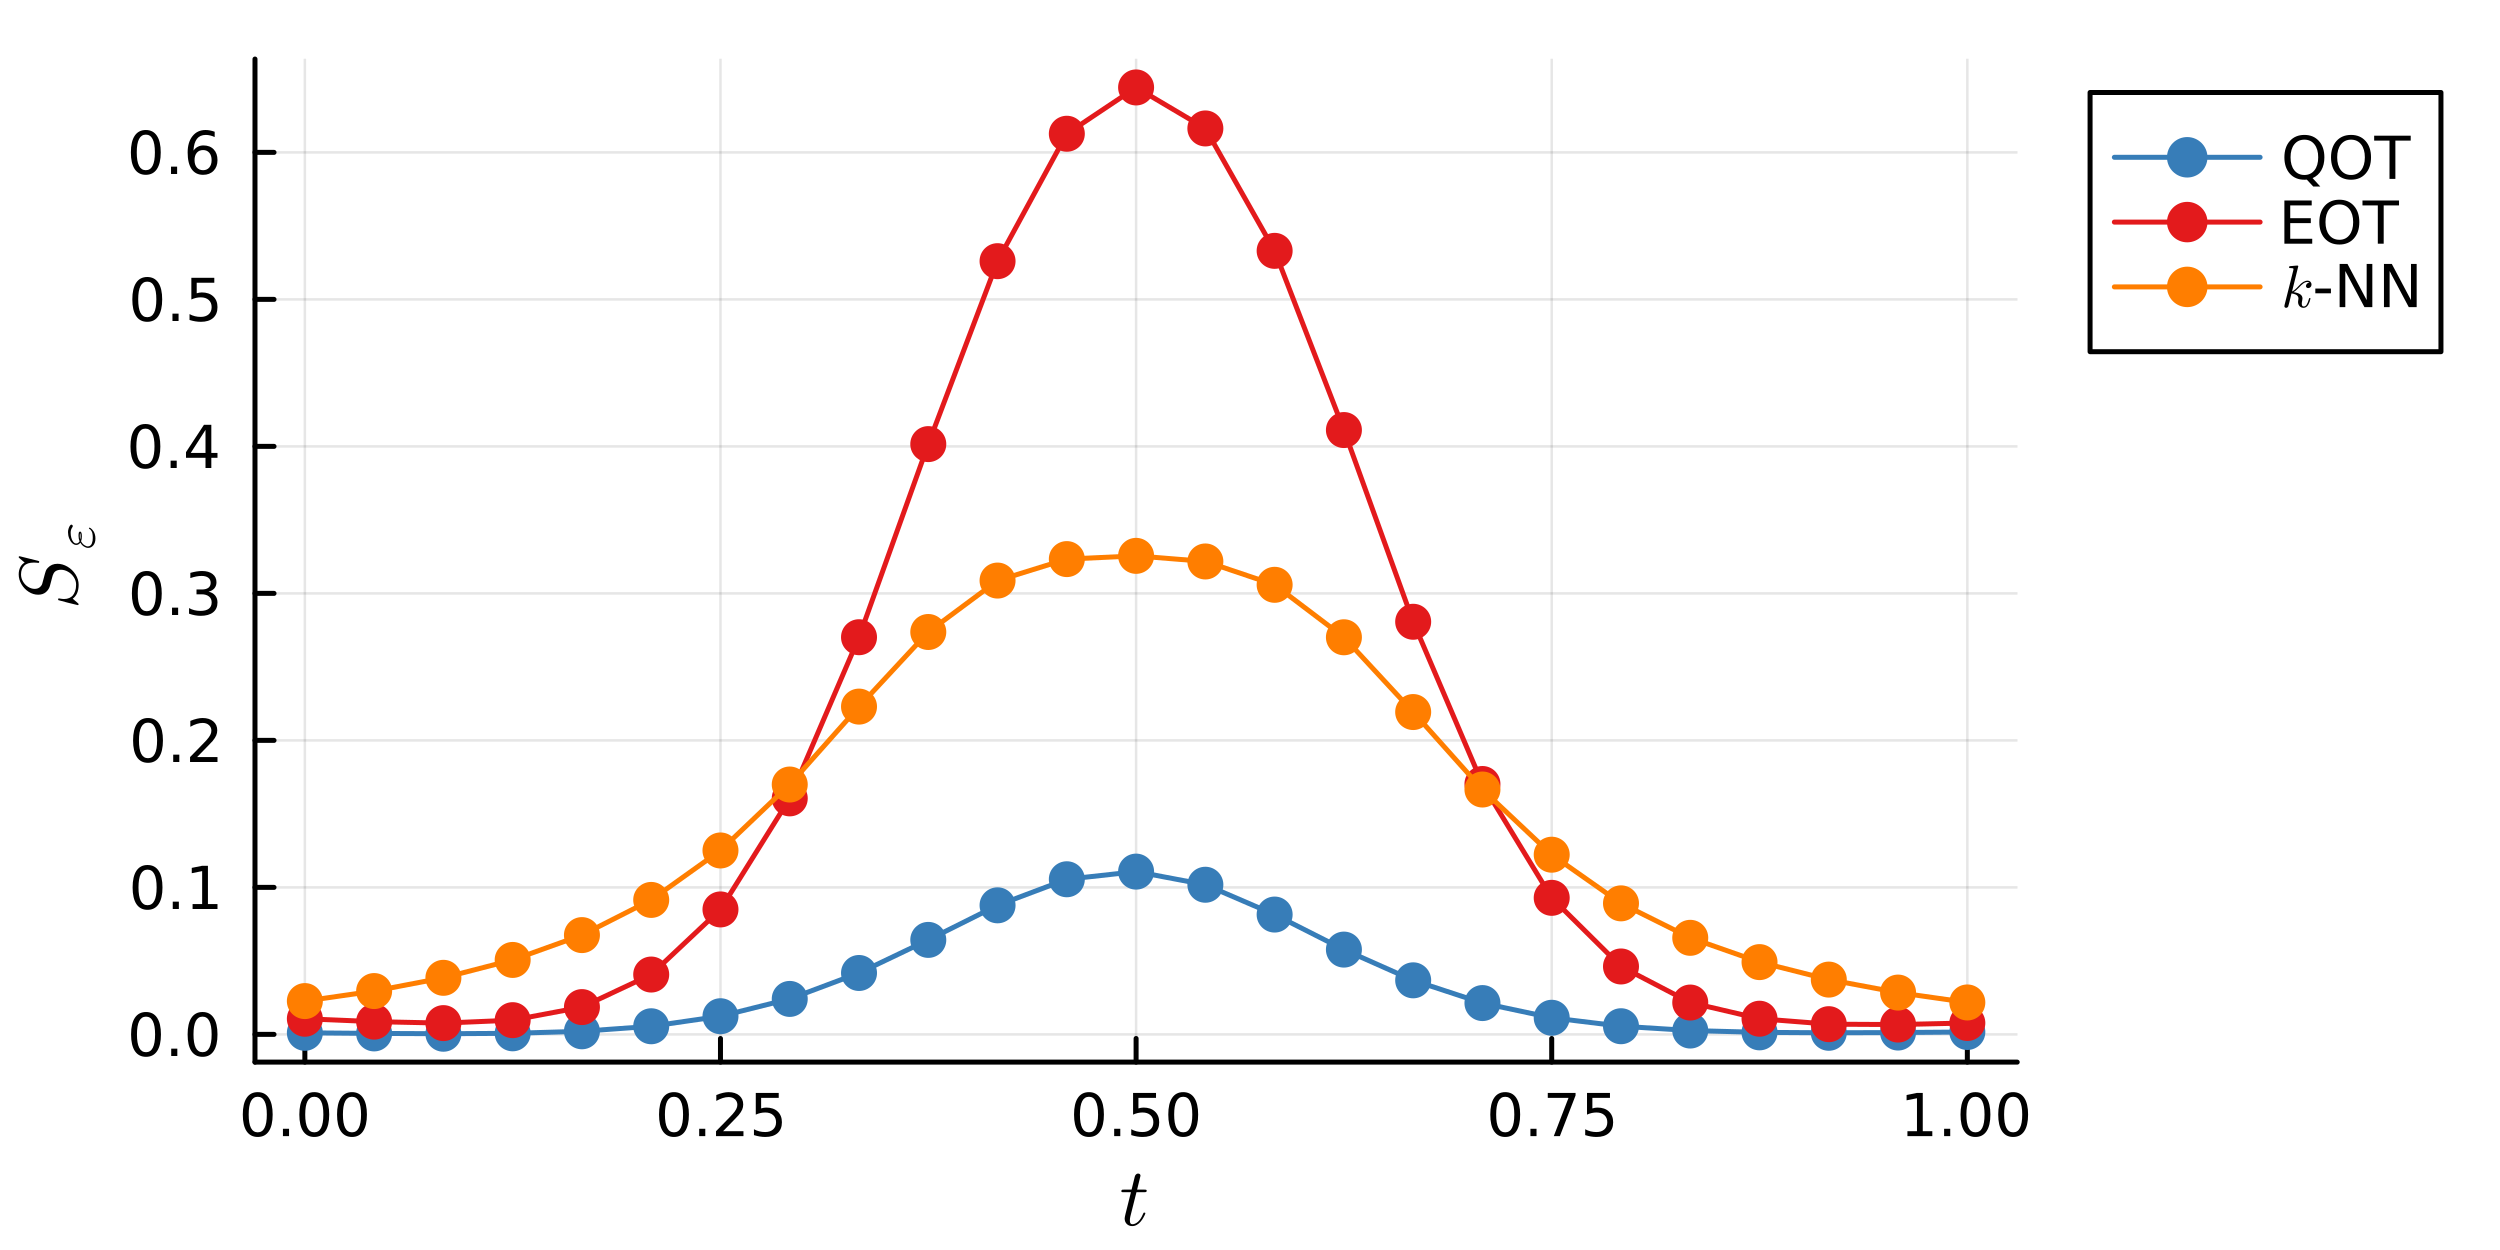 <?xml version="1.0" encoding="utf-8"?>
<svg xmlns="http://www.w3.org/2000/svg" xmlns:xlink="http://www.w3.org/1999/xlink" width="500" height="250" viewBox="0 0 2000 1000">
<rect x="0" y="0" width="2000" height="1000" fill="#333333" stroke="none"/>
<defs>
  <clipPath id="clip650">
    <rect x="0" y="0" width="2000" height="1000"/>
  </clipPath>
</defs>
<path clip-path="url(#clip650)" d="M0 1000 L2000 1000 L2000 0 L0 0  Z" fill="#ffffff" fill-rule="evenodd" fill-opacity="1"/>
<defs>
  <clipPath id="clip651">
    <rect x="400" y="0" width="1401" height="1000"/>
  </clipPath>
</defs>
<path clip-path="url(#clip650)" d="M203.986 849.7 L1613.77 849.7 L1613.77 47.244 L203.986 47.244  Z" fill="#ffffff" fill-rule="evenodd" fill-opacity="1"/>
<defs>
  <clipPath id="clip652">
    <rect x="203" y="47" width="1411" height="803"/>
  </clipPath>
</defs>
<polyline clip-path="url(#clip652)" style="stroke:#000000; stroke-linecap:round; stroke-linejoin:round; stroke-width:2; stroke-opacity:0.1; fill:none" points="243.886,849.7 243.886,47.244 "/>
<polyline clip-path="url(#clip652)" style="stroke:#000000; stroke-linecap:round; stroke-linejoin:round; stroke-width:2; stroke-opacity:0.1; fill:none" points="576.381,849.7 576.381,47.244 "/>
<polyline clip-path="url(#clip652)" style="stroke:#000000; stroke-linecap:round; stroke-linejoin:round; stroke-width:2; stroke-opacity:0.1; fill:none" points="908.877,849.7 908.877,47.244 "/>
<polyline clip-path="url(#clip652)" style="stroke:#000000; stroke-linecap:round; stroke-linejoin:round; stroke-width:2; stroke-opacity:0.1; fill:none" points="1241.37,849.7 1241.37,47.244 "/>
<polyline clip-path="url(#clip652)" style="stroke:#000000; stroke-linecap:round; stroke-linejoin:round; stroke-width:2; stroke-opacity:0.1; fill:none" points="1573.87,849.7 1573.87,47.244 "/>
<polyline clip-path="url(#clip652)" style="stroke:#000000; stroke-linecap:round; stroke-linejoin:round; stroke-width:2; stroke-opacity:0.1; fill:none" points="203.986,827.515 1613.77,827.515 "/>
<polyline clip-path="url(#clip652)" style="stroke:#000000; stroke-linecap:round; stroke-linejoin:round; stroke-width:2; stroke-opacity:0.1; fill:none" points="203.986,709.914 1613.77,709.914 "/>
<polyline clip-path="url(#clip652)" style="stroke:#000000; stroke-linecap:round; stroke-linejoin:round; stroke-width:2; stroke-opacity:0.1; fill:none" points="203.986,592.313 1613.77,592.313 "/>
<polyline clip-path="url(#clip652)" style="stroke:#000000; stroke-linecap:round; stroke-linejoin:round; stroke-width:2; stroke-opacity:0.1; fill:none" points="203.986,474.711 1613.77,474.711 "/>
<polyline clip-path="url(#clip652)" style="stroke:#000000; stroke-linecap:round; stroke-linejoin:round; stroke-width:2; stroke-opacity:0.1; fill:none" points="203.986,357.11 1613.77,357.11 "/>
<polyline clip-path="url(#clip652)" style="stroke:#000000; stroke-linecap:round; stroke-linejoin:round; stroke-width:2; stroke-opacity:0.1; fill:none" points="203.986,239.509 1613.77,239.509 "/>
<polyline clip-path="url(#clip652)" style="stroke:#000000; stroke-linecap:round; stroke-linejoin:round; stroke-width:2; stroke-opacity:0.1; fill:none" points="203.986,121.908 1613.77,121.908 "/>
<polyline clip-path="url(#clip650)" style="stroke:#000000; stroke-linecap:round; stroke-linejoin:round; stroke-width:4; stroke-opacity:1; fill:none" points="203.986,849.7 1613.77,849.7 "/>
<polyline clip-path="url(#clip650)" style="stroke:#000000; stroke-linecap:round; stroke-linejoin:round; stroke-width:4; stroke-opacity:1; fill:none" points="243.886,849.7 243.886,830.802 "/>
<polyline clip-path="url(#clip650)" style="stroke:#000000; stroke-linecap:round; stroke-linejoin:round; stroke-width:4; stroke-opacity:1; fill:none" points="576.381,849.7 576.381,830.802 "/>
<polyline clip-path="url(#clip650)" style="stroke:#000000; stroke-linecap:round; stroke-linejoin:round; stroke-width:4; stroke-opacity:1; fill:none" points="908.877,849.7 908.877,830.802 "/>
<polyline clip-path="url(#clip650)" style="stroke:#000000; stroke-linecap:round; stroke-linejoin:round; stroke-width:4; stroke-opacity:1; fill:none" points="1241.37,849.7 1241.37,830.802 "/>
<polyline clip-path="url(#clip650)" style="stroke:#000000; stroke-linecap:round; stroke-linejoin:round; stroke-width:4; stroke-opacity:1; fill:none" points="1573.87,849.7 1573.87,830.802 "/>
<path clip-path="url(#clip650)" d="M206.189 877.419 Q202.578 877.419 200.749 880.983 Q198.944 884.525 198.944 891.655 Q198.944 898.761 200.749 902.326 Q202.578 905.867 206.189 905.867 Q209.823 905.867 211.629 902.326 Q213.458 898.761 213.458 891.655 Q213.458 884.525 211.629 880.983 Q209.823 877.419 206.189 877.419 M206.189 873.715 Q211.999 873.715 215.055 878.321 Q218.134 882.905 218.134 891.655 Q218.134 900.381 215.055 904.988 Q211.999 909.571 206.189 909.571 Q200.379 909.571 197.3 904.988 Q194.245 900.381 194.245 891.655 Q194.245 882.905 197.3 878.321 Q200.379 873.715 206.189 873.715 Z" fill="#000000" fill-rule="nonzero" fill-opacity="1" /><path clip-path="url(#clip650)" d="M226.351 903.02 L231.235 903.02 L231.235 908.9 L226.351 908.9 L226.351 903.02 Z" fill="#000000" fill-rule="nonzero" fill-opacity="1" /><path clip-path="url(#clip650)" d="M251.42 877.419 Q247.809 877.419 245.981 880.983 Q244.175 884.525 244.175 891.655 Q244.175 898.761 245.981 902.326 Q247.809 905.867 251.42 905.867 Q255.055 905.867 256.86 902.326 Q258.689 898.761 258.689 891.655 Q258.689 884.525 256.86 880.983 Q255.055 877.419 251.42 877.419 M251.42 873.715 Q257.231 873.715 260.286 878.321 Q263.365 882.905 263.365 891.655 Q263.365 900.381 260.286 904.988 Q257.231 909.571 251.42 909.571 Q245.61 909.571 242.532 904.988 Q239.476 900.381 239.476 891.655 Q239.476 882.905 242.532 878.321 Q245.61 873.715 251.42 873.715 Z" fill="#000000" fill-rule="nonzero" fill-opacity="1" /><path clip-path="url(#clip650)" d="M281.582 877.419 Q277.971 877.419 276.143 880.983 Q274.337 884.525 274.337 891.655 Q274.337 898.761 276.143 902.326 Q277.971 905.867 281.582 905.867 Q285.217 905.867 287.022 902.326 Q288.851 898.761 288.851 891.655 Q288.851 884.525 287.022 880.983 Q285.217 877.419 281.582 877.419 M281.582 873.715 Q287.392 873.715 290.448 878.321 Q293.527 882.905 293.527 891.655 Q293.527 900.381 290.448 904.988 Q287.392 909.571 281.582 909.571 Q275.772 909.571 272.693 904.988 Q269.638 900.381 269.638 891.655 Q269.638 882.905 272.693 878.321 Q275.772 873.715 281.582 873.715 Z" fill="#000000" fill-rule="nonzero" fill-opacity="1" /><path clip-path="url(#clip650)" d="M539.183 877.419 Q535.572 877.419 533.743 880.983 Q531.937 884.525 531.937 891.655 Q531.937 898.761 533.743 902.326 Q535.572 905.867 539.183 905.867 Q542.817 905.867 544.622 902.326 Q546.451 898.761 546.451 891.655 Q546.451 884.525 544.622 880.983 Q542.817 877.419 539.183 877.419 M539.183 873.715 Q544.993 873.715 548.048 878.321 Q551.127 882.905 551.127 891.655 Q551.127 900.381 548.048 904.988 Q544.993 909.571 539.183 909.571 Q533.372 909.571 530.294 904.988 Q527.238 900.381 527.238 891.655 Q527.238 882.905 530.294 878.321 Q533.372 873.715 539.183 873.715 Z" fill="#000000" fill-rule="nonzero" fill-opacity="1" /><path clip-path="url(#clip650)" d="M559.345 903.02 L564.229 903.02 L564.229 908.9 L559.345 908.9 L559.345 903.02 Z" fill="#000000" fill-rule="nonzero" fill-opacity="1" /><path clip-path="url(#clip650)" d="M578.442 904.965 L594.761 904.965 L594.761 908.9 L572.817 908.9 L572.817 904.965 Q575.479 902.21 580.062 897.58 Q584.668 892.928 585.849 891.585 Q588.094 889.062 588.974 887.326 Q589.877 885.567 589.877 883.877 Q589.877 881.122 587.932 879.386 Q586.011 877.65 582.909 877.65 Q580.71 877.65 578.256 878.414 Q575.826 879.178 573.048 880.729 L573.048 876.007 Q575.872 874.872 578.326 874.294 Q580.78 873.715 582.817 873.715 Q588.187 873.715 591.381 876.4 Q594.576 879.085 594.576 883.576 Q594.576 885.706 593.766 887.627 Q592.979 889.525 590.872 892.118 Q590.293 892.789 587.192 896.006 Q584.09 899.201 578.442 904.965 Z" fill="#000000" fill-rule="nonzero" fill-opacity="1" /><path clip-path="url(#clip650)" d="M604.622 874.34 L622.978 874.34 L622.978 878.275 L608.904 878.275 L608.904 886.747 Q609.923 886.4 610.941 886.238 Q611.96 886.053 612.979 886.053 Q618.766 886.053 622.145 889.224 Q625.525 892.395 625.525 897.812 Q625.525 903.391 622.053 906.492 Q618.58 909.571 612.261 909.571 Q610.085 909.571 607.816 909.201 Q605.571 908.83 603.164 908.09 L603.164 903.391 Q605.247 904.525 607.469 905.08 Q609.691 905.636 612.168 905.636 Q616.173 905.636 618.511 903.53 Q620.849 901.423 620.849 897.812 Q620.849 894.201 618.511 892.094 Q616.173 889.988 612.168 889.988 Q610.293 889.988 608.418 890.405 Q606.567 890.821 604.622 891.701 L604.622 874.34 Z" fill="#000000" fill-rule="nonzero" fill-opacity="1" /><path clip-path="url(#clip650)" d="M871.181 877.419 Q867.57 877.419 865.741 880.983 Q863.935 884.525 863.935 891.655 Q863.935 898.761 865.741 902.326 Q867.57 905.867 871.181 905.867 Q874.815 905.867 876.62 902.326 Q878.449 898.761 878.449 891.655 Q878.449 884.525 876.62 880.983 Q874.815 877.419 871.181 877.419 M871.181 873.715 Q876.991 873.715 880.046 878.321 Q883.125 882.905 883.125 891.655 Q883.125 900.381 880.046 904.988 Q876.991 909.571 871.181 909.571 Q865.37 909.571 862.292 904.988 Q859.236 900.381 859.236 891.655 Q859.236 882.905 862.292 878.321 Q865.37 873.715 871.181 873.715 Z" fill="#000000" fill-rule="nonzero" fill-opacity="1" /><path clip-path="url(#clip650)" d="M891.343 903.02 L896.227 903.02 L896.227 908.9 L891.343 908.9 L891.343 903.02 Z" fill="#000000" fill-rule="nonzero" fill-opacity="1" /><path clip-path="url(#clip650)" d="M906.458 874.34 L924.815 874.34 L924.815 878.275 L910.741 878.275 L910.741 886.747 Q911.759 886.4 912.778 886.238 Q913.796 886.053 914.815 886.053 Q920.602 886.053 923.981 889.224 Q927.361 892.395 927.361 897.812 Q927.361 903.391 923.889 906.492 Q920.416 909.571 914.097 909.571 Q911.921 909.571 909.653 909.201 Q907.407 908.83 905 908.09 L905 903.391 Q907.083 904.525 909.305 905.08 Q911.528 905.636 914.004 905.636 Q918.009 905.636 920.347 903.53 Q922.685 901.423 922.685 897.812 Q922.685 894.201 920.347 892.094 Q918.009 889.988 914.004 889.988 Q912.13 889.988 910.255 890.405 Q908.403 890.821 906.458 891.701 L906.458 874.34 Z" fill="#000000" fill-rule="nonzero" fill-opacity="1" /><path clip-path="url(#clip650)" d="M946.574 877.419 Q942.963 877.419 941.134 880.983 Q939.328 884.525 939.328 891.655 Q939.328 898.761 941.134 902.326 Q942.963 905.867 946.574 905.867 Q950.208 905.867 952.014 902.326 Q953.842 898.761 953.842 891.655 Q953.842 884.525 952.014 880.983 Q950.208 877.419 946.574 877.419 M946.574 873.715 Q952.384 873.715 955.439 878.321 Q958.518 882.905 958.518 891.655 Q958.518 900.381 955.439 904.988 Q952.384 909.571 946.574 909.571 Q940.764 909.571 937.685 904.988 Q934.629 900.381 934.629 891.655 Q934.629 882.905 937.685 878.321 Q940.764 873.715 946.574 873.715 Z" fill="#000000" fill-rule="nonzero" fill-opacity="1" /><path clip-path="url(#clip650)" d="M1204.17 877.419 Q1200.56 877.419 1198.73 880.983 Q1196.93 884.525 1196.93 891.655 Q1196.93 898.761 1198.73 902.326 Q1200.56 905.867 1204.17 905.867 Q1207.81 905.867 1209.61 902.326 Q1211.44 898.761 1211.44 891.655 Q1211.44 884.525 1209.61 880.983 Q1207.81 877.419 1204.17 877.419 M1204.17 873.715 Q1209.98 873.715 1213.04 878.321 Q1216.12 882.905 1216.12 891.655 Q1216.12 900.381 1213.04 904.988 Q1209.98 909.571 1204.17 909.571 Q1198.36 909.571 1195.29 904.988 Q1192.23 900.381 1192.23 891.655 Q1192.23 882.905 1195.29 878.321 Q1198.36 873.715 1204.17 873.715 Z" fill="#000000" fill-rule="nonzero" fill-opacity="1" /><path clip-path="url(#clip650)" d="M1224.34 903.02 L1229.22 903.02 L1229.22 908.9 L1224.34 908.9 L1224.34 903.02 Z" fill="#000000" fill-rule="nonzero" fill-opacity="1" /><path clip-path="url(#clip650)" d="M1238.22 874.34 L1260.45 874.34 L1260.45 876.331 L1247.9 908.9 L1243.02 908.9 L1254.82 878.275 L1238.22 878.275 L1238.22 874.34 Z" fill="#000000" fill-rule="nonzero" fill-opacity="1" /><path clip-path="url(#clip650)" d="M1269.61 874.34 L1287.97 874.34 L1287.97 878.275 L1273.9 878.275 L1273.9 886.747 Q1274.91 886.4 1275.93 886.238 Q1276.95 886.053 1277.97 886.053 Q1283.76 886.053 1287.14 889.224 Q1290.52 892.395 1290.52 897.812 Q1290.52 903.391 1287.04 906.492 Q1283.57 909.571 1277.25 909.571 Q1275.08 909.571 1272.81 909.201 Q1270.56 908.83 1268.16 908.09 L1268.16 903.391 Q1270.24 904.525 1272.46 905.08 Q1274.68 905.636 1277.16 905.636 Q1281.16 905.636 1283.5 903.53 Q1285.84 901.423 1285.84 897.812 Q1285.84 894.201 1283.5 892.094 Q1281.16 889.988 1277.16 889.988 Q1275.28 889.988 1273.41 890.405 Q1271.56 890.821 1269.61 891.701 L1269.61 874.34 Z" fill="#000000" fill-rule="nonzero" fill-opacity="1" /><path clip-path="url(#clip650)" d="M1525.94 904.965 L1533.58 904.965 L1533.58 878.599 L1525.27 880.266 L1525.27 876.007 L1533.53 874.34 L1538.21 874.34 L1538.21 904.965 L1545.85 904.965 L1545.85 908.9 L1525.94 908.9 L1525.94 904.965 Z" fill="#000000" fill-rule="nonzero" fill-opacity="1" /><path clip-path="url(#clip650)" d="M1555.29 903.02 L1560.18 903.02 L1560.18 908.9 L1555.29 908.9 L1555.29 903.02 Z" fill="#000000" fill-rule="nonzero" fill-opacity="1" /><path clip-path="url(#clip650)" d="M1580.36 877.419 Q1576.75 877.419 1574.92 880.983 Q1573.12 884.525 1573.12 891.655 Q1573.12 898.761 1574.92 902.326 Q1576.75 905.867 1580.36 905.867 Q1584 905.867 1585.8 902.326 Q1587.63 898.761 1587.63 891.655 Q1587.63 884.525 1585.8 880.983 Q1584 877.419 1580.36 877.419 M1580.36 873.715 Q1586.17 873.715 1589.23 878.321 Q1592.31 882.905 1592.31 891.655 Q1592.31 900.381 1589.23 904.988 Q1586.17 909.571 1580.36 909.571 Q1574.55 909.571 1571.47 904.988 Q1568.42 900.381 1568.42 891.655 Q1568.42 882.905 1571.47 878.321 Q1574.55 873.715 1580.36 873.715 Z" fill="#000000" fill-rule="nonzero" fill-opacity="1" /><path clip-path="url(#clip650)" d="M1610.52 877.419 Q1606.91 877.419 1605.08 880.983 Q1603.28 884.525 1603.28 891.655 Q1603.28 898.761 1605.08 902.326 Q1606.91 905.867 1610.52 905.867 Q1614.16 905.867 1615.96 902.326 Q1617.79 898.761 1617.79 891.655 Q1617.79 884.525 1615.96 880.983 Q1614.16 877.419 1610.52 877.419 M1610.52 873.715 Q1616.33 873.715 1619.39 878.321 Q1622.47 882.905 1622.47 891.655 Q1622.47 900.381 1619.39 904.988 Q1616.33 909.571 1610.52 909.571 Q1604.71 909.571 1601.63 904.988 Q1598.58 900.381 1598.58 891.655 Q1598.58 882.905 1601.63 878.321 Q1604.71 873.715 1610.52 873.715 Z" fill="#000000" fill-rule="nonzero" fill-opacity="1" /><path clip-path="url(#clip650)" d="M917.349 952.439 Q917.349 953.341 916.93 953.567 Q916.511 953.76 915.352 953.76 L909.168 953.76 L904.273 973.212 Q903.887 974.919 903.887 976.368 Q903.887 977.979 904.37 978.687 Q904.885 979.396 905.948 979.396 Q908.041 979.396 910.296 977.496 Q912.582 975.595 914.515 970.958 Q914.772 970.346 914.901 970.217 Q915.062 970.056 915.481 970.056 Q916.286 970.056 916.286 970.7 Q916.286 970.926 915.835 971.956 Q915.416 972.987 914.482 974.5 Q913.581 976.014 912.389 977.431 Q911.23 978.848 909.458 979.879 Q907.687 980.877 905.787 980.877 Q903.114 980.877 901.407 979.17 Q899.732 977.463 899.732 974.79 Q899.732 973.921 900.408 971.151 Q901.085 968.349 904.756 953.76 L898.927 953.76 Q898.122 953.76 897.8 953.728 Q897.51 953.695 897.284 953.534 Q897.091 953.341 897.091 952.955 Q897.091 952.343 897.349 952.085 Q897.606 951.795 897.929 951.763 Q898.283 951.699 899.088 951.699 L905.271 951.699 L907.848 941.232 Q908.106 940.201 908.75 939.622 Q909.426 939.01 909.812 938.945 Q910.199 938.849 910.489 938.849 Q911.358 938.849 911.874 939.332 Q912.389 939.783 912.389 940.62 Q912.389 941.071 909.684 951.699 L915.481 951.699 Q916.221 951.699 916.511 951.731 Q916.833 951.763 917.091 951.924 Q917.349 952.085 917.349 952.439 Z" fill="#000000" fill-rule="nonzero" fill-opacity="1" /><polyline clip-path="url(#clip650)" style="stroke:#000000; stroke-linecap:round; stroke-linejoin:round; stroke-width:4; stroke-opacity:1; fill:none" points="203.986,849.7 203.986,47.244 "/>
<polyline clip-path="url(#clip650)" style="stroke:#000000; stroke-linecap:round; stroke-linejoin:round; stroke-width:4; stroke-opacity:1; fill:none" points="203.986,827.515 219.221,827.515 "/>
<polyline clip-path="url(#clip650)" style="stroke:#000000; stroke-linecap:round; stroke-linejoin:round; stroke-width:4; stroke-opacity:1; fill:none" points="203.986,709.914 219.221,709.914 "/>
<polyline clip-path="url(#clip650)" style="stroke:#000000; stroke-linecap:round; stroke-linejoin:round; stroke-width:4; stroke-opacity:1; fill:none" points="203.986,592.313 219.221,592.313 "/>
<polyline clip-path="url(#clip650)" style="stroke:#000000; stroke-linecap:round; stroke-linejoin:round; stroke-width:4; stroke-opacity:1; fill:none" points="203.986,474.711 219.221,474.711 "/>
<polyline clip-path="url(#clip650)" style="stroke:#000000; stroke-linecap:round; stroke-linejoin:round; stroke-width:4; stroke-opacity:1; fill:none" points="203.986,357.11 219.221,357.11 "/>
<polyline clip-path="url(#clip650)" style="stroke:#000000; stroke-linecap:round; stroke-linejoin:round; stroke-width:4; stroke-opacity:1; fill:none" points="203.986,239.509 219.221,239.509 "/>
<polyline clip-path="url(#clip650)" style="stroke:#000000; stroke-linecap:round; stroke-linejoin:round; stroke-width:4; stroke-opacity:1; fill:none" points="203.986,121.908 219.221,121.908 "/>
<path clip-path="url(#clip650)" d="M116.811 813.314 Q113.2 813.314 111.371 816.879 Q109.565 820.421 109.565 827.55 Q109.565 834.657 111.371 838.221 Q113.2 841.763 116.811 841.763 Q120.445 841.763 122.25 838.221 Q124.079 834.657 124.079 827.55 Q124.079 820.421 122.25 816.879 Q120.445 813.314 116.811 813.314 M116.811 809.61 Q122.621 809.61 125.676 814.217 Q128.755 818.8 128.755 827.55 Q128.755 836.277 125.676 840.883 Q122.621 845.467 116.811 845.467 Q111 845.467 107.922 840.883 Q104.866 836.277 104.866 827.55 Q104.866 818.8 107.922 814.217 Q111 809.61 116.811 809.61 Z" fill="#000000" fill-rule="nonzero" fill-opacity="1" /><path clip-path="url(#clip650)" d="M136.973 838.916 L141.857 838.916 L141.857 844.795 L136.973 844.795 L136.973 838.916 Z" fill="#000000" fill-rule="nonzero" fill-opacity="1" /><path clip-path="url(#clip650)" d="M162.042 813.314 Q158.431 813.314 156.602 816.879 Q154.797 820.421 154.797 827.55 Q154.797 834.657 156.602 838.221 Q158.431 841.763 162.042 841.763 Q165.676 841.763 167.482 838.221 Q169.31 834.657 169.31 827.55 Q169.31 820.421 167.482 816.879 Q165.676 813.314 162.042 813.314 M162.042 809.61 Q167.852 809.61 170.908 814.217 Q173.986 818.8 173.986 827.55 Q173.986 836.277 170.908 840.883 Q167.852 845.467 162.042 845.467 Q156.232 845.467 153.153 840.883 Q150.098 836.277 150.098 827.55 Q150.098 818.8 153.153 814.217 Q156.232 809.61 162.042 809.61 Z" fill="#000000" fill-rule="nonzero" fill-opacity="1" /><path clip-path="url(#clip650)" d="M118.037 695.713 Q114.426 695.713 112.598 699.278 Q110.792 702.819 110.792 709.949 Q110.792 717.055 112.598 720.62 Q114.426 724.162 118.037 724.162 Q121.672 724.162 123.477 720.62 Q125.306 717.055 125.306 709.949 Q125.306 702.819 123.477 699.278 Q121.672 695.713 118.037 695.713 M118.037 692.009 Q123.848 692.009 126.903 696.616 Q129.982 701.199 129.982 709.949 Q129.982 718.676 126.903 723.282 Q123.848 727.865 118.037 727.865 Q112.227 727.865 109.149 723.282 Q106.093 718.676 106.093 709.949 Q106.093 701.199 109.149 696.616 Q112.227 692.009 118.037 692.009 Z" fill="#000000" fill-rule="nonzero" fill-opacity="1" /><path clip-path="url(#clip650)" d="M138.199 721.315 L143.084 721.315 L143.084 727.194 L138.199 727.194 L138.199 721.315 Z" fill="#000000" fill-rule="nonzero" fill-opacity="1" /><path clip-path="url(#clip650)" d="M154.079 723.259 L161.718 723.259 L161.718 696.893 L153.408 698.56 L153.408 694.301 L161.672 692.634 L166.347 692.634 L166.347 723.259 L173.986 723.259 L173.986 727.194 L154.079 727.194 L154.079 723.259 Z" fill="#000000" fill-rule="nonzero" fill-opacity="1" /><path clip-path="url(#clip650)" d="M118.408 578.112 Q114.797 578.112 112.968 581.676 Q111.163 585.218 111.163 592.348 Q111.163 599.454 112.968 603.019 Q114.797 606.56 118.408 606.56 Q122.042 606.56 123.848 603.019 Q125.676 599.454 125.676 592.348 Q125.676 585.218 123.848 581.676 Q122.042 578.112 118.408 578.112 M118.408 574.408 Q124.218 574.408 127.274 579.014 Q130.352 583.598 130.352 592.348 Q130.352 601.074 127.274 605.681 Q124.218 610.264 118.408 610.264 Q112.598 610.264 109.519 605.681 Q106.463 601.074 106.463 592.348 Q106.463 583.598 109.519 579.014 Q112.598 574.408 118.408 574.408 Z" fill="#000000" fill-rule="nonzero" fill-opacity="1" /><path clip-path="url(#clip650)" d="M138.57 603.713 L143.454 603.713 L143.454 609.593 L138.57 609.593 L138.57 603.713 Z" fill="#000000" fill-rule="nonzero" fill-opacity="1" /><path clip-path="url(#clip650)" d="M157.667 605.658 L173.986 605.658 L173.986 609.593 L152.042 609.593 L152.042 605.658 Q154.704 602.903 159.287 598.273 Q163.894 593.621 165.074 592.278 Q167.32 589.755 168.199 588.019 Q169.102 586.26 169.102 584.57 Q169.102 581.815 167.158 580.079 Q165.236 578.343 162.134 578.343 Q159.935 578.343 157.482 579.107 Q155.051 579.871 152.273 581.422 L152.273 576.699 Q155.097 575.565 157.551 574.987 Q160.005 574.408 162.042 574.408 Q167.412 574.408 170.607 577.093 Q173.801 579.778 173.801 584.269 Q173.801 586.399 172.991 588.32 Q172.204 590.218 170.097 592.811 Q169.519 593.482 166.417 596.699 Q163.315 599.894 157.667 605.658 Z" fill="#000000" fill-rule="nonzero" fill-opacity="1" /><path clip-path="url(#clip650)" d="M117.459 460.51 Q113.848 460.51 112.019 464.075 Q110.213 467.617 110.213 474.746 Q110.213 481.853 112.019 485.417 Q113.848 488.959 117.459 488.959 Q121.093 488.959 122.899 485.417 Q124.727 481.853 124.727 474.746 Q124.727 467.617 122.899 464.075 Q121.093 460.51 117.459 460.51 M117.459 456.806 Q123.269 456.806 126.324 461.413 Q129.403 465.996 129.403 474.746 Q129.403 483.473 126.324 488.079 Q123.269 492.663 117.459 492.663 Q111.649 492.663 108.57 488.079 Q105.514 483.473 105.514 474.746 Q105.514 465.996 108.57 461.413 Q111.649 456.806 117.459 456.806 Z" fill="#000000" fill-rule="nonzero" fill-opacity="1" /><path clip-path="url(#clip650)" d="M137.621 486.112 L142.505 486.112 L142.505 491.991 L137.621 491.991 L137.621 486.112 Z" fill="#000000" fill-rule="nonzero" fill-opacity="1" /><path clip-path="url(#clip650)" d="M166.857 473.357 Q170.213 474.075 172.088 476.343 Q173.986 478.612 173.986 481.945 Q173.986 487.061 170.468 489.862 Q166.949 492.663 160.468 492.663 Q158.292 492.663 155.977 492.223 Q153.685 491.806 151.232 490.95 L151.232 486.436 Q153.176 487.57 155.491 488.149 Q157.806 488.728 160.329 488.728 Q164.727 488.728 167.019 486.992 Q169.334 485.255 169.334 481.945 Q169.334 478.89 167.181 477.177 Q165.051 475.441 161.232 475.441 L157.204 475.441 L157.204 471.598 L161.417 471.598 Q164.866 471.598 166.695 470.232 Q168.523 468.843 168.523 466.251 Q168.523 463.589 166.625 462.177 Q164.75 460.742 161.232 460.742 Q159.31 460.742 157.111 461.158 Q154.912 461.575 152.273 462.455 L152.273 458.288 Q154.935 457.547 157.25 457.177 Q159.588 456.806 161.648 456.806 Q166.972 456.806 170.074 459.237 Q173.176 461.644 173.176 465.765 Q173.176 468.635 171.533 470.626 Q169.889 472.593 166.857 473.357 Z" fill="#000000" fill-rule="nonzero" fill-opacity="1" /><path clip-path="url(#clip650)" d="M116.325 342.909 Q112.713 342.909 110.885 346.474 Q109.079 350.015 109.079 357.145 Q109.079 364.251 110.885 367.816 Q112.713 371.358 116.325 371.358 Q119.959 371.358 121.764 367.816 Q123.593 364.251 123.593 357.145 Q123.593 350.015 121.764 346.474 Q119.959 342.909 116.325 342.909 M116.325 339.205 Q122.135 339.205 125.19 343.812 Q128.269 348.395 128.269 357.145 Q128.269 365.872 125.19 370.478 Q122.135 375.061 116.325 375.061 Q110.514 375.061 107.436 370.478 Q104.38 365.872 104.38 357.145 Q104.38 348.395 107.436 343.812 Q110.514 339.205 116.325 339.205 Z" fill="#000000" fill-rule="nonzero" fill-opacity="1" /><path clip-path="url(#clip650)" d="M136.486 368.511 L141.371 368.511 L141.371 374.39 L136.486 374.39 L136.486 368.511 Z" fill="#000000" fill-rule="nonzero" fill-opacity="1" /><path clip-path="url(#clip650)" d="M164.403 343.904 L152.597 362.353 L164.403 362.353 L164.403 343.904 M163.176 339.83 L169.056 339.83 L169.056 362.353 L173.986 362.353 L173.986 366.242 L169.056 366.242 L169.056 374.39 L164.403 374.39 L164.403 366.242 L148.801 366.242 L148.801 361.728 L163.176 339.83 Z" fill="#000000" fill-rule="nonzero" fill-opacity="1" /><path clip-path="url(#clip650)" d="M117.806 225.308 Q114.195 225.308 112.366 228.872 Q110.561 232.414 110.561 239.544 Q110.561 246.65 112.366 250.215 Q114.195 253.756 117.806 253.756 Q121.44 253.756 123.246 250.215 Q125.074 246.65 125.074 239.544 Q125.074 232.414 123.246 228.872 Q121.44 225.308 117.806 225.308 M117.806 221.604 Q123.616 221.604 126.672 226.21 Q129.75 230.794 129.75 239.544 Q129.75 248.27 126.672 252.877 Q123.616 257.46 117.806 257.46 Q111.996 257.46 108.917 252.877 Q105.862 248.27 105.862 239.544 Q105.862 230.794 108.917 226.21 Q111.996 221.604 117.806 221.604 Z" fill="#000000" fill-rule="nonzero" fill-opacity="1" /><path clip-path="url(#clip650)" d="M137.968 250.909 L142.852 250.909 L142.852 256.789 L137.968 256.789 L137.968 250.909 Z" fill="#000000" fill-rule="nonzero" fill-opacity="1" /><path clip-path="url(#clip650)" d="M153.084 222.229 L171.44 222.229 L171.44 226.164 L157.366 226.164 L157.366 234.636 Q158.384 234.289 159.403 234.127 Q160.422 233.942 161.44 233.942 Q167.227 233.942 170.607 237.113 Q173.986 240.284 173.986 245.701 Q173.986 251.28 170.514 254.381 Q167.042 257.46 160.722 257.46 Q158.547 257.46 156.278 257.09 Q154.033 256.719 151.625 255.979 L151.625 251.28 Q153.709 252.414 155.931 252.969 Q158.153 253.525 160.63 253.525 Q164.634 253.525 166.972 251.418 Q169.31 249.312 169.31 245.701 Q169.31 242.09 166.972 239.983 Q164.634 237.877 160.63 237.877 Q158.755 237.877 156.88 238.294 Q155.028 238.71 153.084 239.59 L153.084 222.229 Z" fill="#000000" fill-rule="nonzero" fill-opacity="1" /><path clip-path="url(#clip650)" d="M116.649 107.706 Q113.038 107.706 111.209 111.271 Q109.403 114.813 109.403 121.942 Q109.403 129.049 111.209 132.613 Q113.038 136.155 116.649 136.155 Q120.283 136.155 122.088 132.613 Q123.917 129.049 123.917 121.942 Q123.917 114.813 122.088 111.271 Q120.283 107.706 116.649 107.706 M116.649 104.003 Q122.459 104.003 125.514 108.609 Q128.593 113.192 128.593 121.942 Q128.593 130.669 125.514 135.275 Q122.459 139.859 116.649 139.859 Q110.838 139.859 107.76 135.275 Q104.704 130.669 104.704 121.942 Q104.704 113.192 107.76 108.609 Q110.838 104.003 116.649 104.003 Z" fill="#000000" fill-rule="nonzero" fill-opacity="1" /><path clip-path="url(#clip650)" d="M136.811 133.308 L141.695 133.308 L141.695 139.188 L136.811 139.188 L136.811 133.308 Z" fill="#000000" fill-rule="nonzero" fill-opacity="1" /><path clip-path="url(#clip650)" d="M162.459 120.044 Q159.31 120.044 157.459 122.197 Q155.63 124.35 155.63 128.1 Q155.63 131.826 157.459 134.002 Q159.31 136.155 162.459 136.155 Q165.607 136.155 167.435 134.002 Q169.287 131.826 169.287 128.1 Q169.287 124.35 167.435 122.197 Q165.607 120.044 162.459 120.044 M171.741 105.391 L171.741 109.651 Q169.982 108.817 168.176 108.377 Q166.394 107.938 164.634 107.938 Q160.005 107.938 157.551 111.063 Q155.121 114.188 154.773 120.507 Q156.139 118.493 158.199 117.428 Q160.259 116.34 162.736 116.34 Q167.945 116.34 170.954 119.512 Q173.986 122.66 173.986 128.1 Q173.986 133.424 170.838 136.641 Q167.69 139.859 162.459 139.859 Q156.463 139.859 153.292 135.275 Q150.121 130.669 150.121 121.942 Q150.121 113.748 154.01 108.887 Q157.898 104.003 164.449 104.003 Q166.209 104.003 167.991 104.35 Q169.796 104.697 171.741 105.391 Z" fill="#000000" fill-rule="nonzero" fill-opacity="1" /><path clip-path="url(#clip650)" d="M15.634 444.976 L30.062 448.551 Q30.932 448.744 31.157 448.905 Q31.383 449.066 31.383 449.517 Q31.383 449.872 31.221 450.097 Q31.061 450.29 30.899 450.29 L30.738 450.322 Q30.642 450.322 30.159 450.258 Q29.643 450.194 28.806 450.129 Q27.969 450.065 27.035 450.065 Q21.753 450.065 19.305 452.641 Q16.826 455.186 16.826 459.566 Q16.826 462.593 18.436 465.298 Q20.046 468.003 22.59 469.549 Q25.102 471.095 27.743 471.095 Q30.159 471.095 31.705 469.871 Q33.251 468.648 33.766 467.069 L34.957 462.657 Q36.149 458.02 36.664 456.699 Q37.147 455.379 38.242 454.284 Q41.27 451.031 45.972 451.031 Q50.03 451.031 53.959 453.318 Q57.856 455.604 60.4 459.533 Q62.912 463.462 62.912 467.81 Q62.912 475.443 58.178 478.953 L61.914 482.174 Q62.622 482.786 62.751 482.979 Q62.912 483.14 62.912 483.366 Q62.912 483.655 62.719 483.881 Q62.558 484.106 62.268 484.106 Q62.042 484.106 54.474 482.206 Q46.906 480.306 46.745 480.145 Q46.487 479.887 46.487 479.469 Q46.487 478.696 47.228 478.696 Q47.421 478.76 47.679 478.825 Q49.998 479.211 51.254 479.211 Q53.605 479.211 55.408 478.406 Q57.179 477.601 58.21 476.409 Q59.208 475.185 59.852 473.543 Q60.464 471.9 60.69 470.515 Q60.883 469.131 60.883 467.681 Q60.883 464.557 59.08 461.788 Q57.276 458.986 54.474 457.408 Q51.672 455.797 48.742 455.797 Q47.196 455.797 46.004 456.216 Q44.78 456.635 44.104 457.214 Q43.428 457.762 42.912 458.696 Q42.397 459.63 42.204 460.274 Q41.978 460.886 41.753 461.852 L39.885 468.905 Q39.047 471.739 36.632 473.768 Q34.217 475.765 30.513 475.765 Q26.616 475.765 23.009 473.478 Q19.37 471.16 17.18 467.392 Q14.958 463.591 14.958 459.501 Q14.958 456.281 16.214 453.801 Q17.437 451.321 19.724 450.065 L15.956 446.876 Q15.215 446.232 15.086 446.103 Q14.958 445.942 14.958 445.717 Q14.958 445.331 15.183 445.169 Q15.408 444.976 15.634 444.976 Z" fill="#000000" fill-rule="nonzero" fill-opacity="1" /><path clip-path="url(#clip650)" d="M57.042 419.695 Q57.516 419.695 57.899 420.101 Q58.282 420.484 58.282 420.957 Q58.282 421.228 57.831 421.882 Q56.524 423.753 56.524 426.12 Q56.524 428.239 57.042 430.2 Q57.561 432.162 58.62 433.492 Q59.657 434.799 61.01 434.799 Q62.701 434.799 63.693 432.951 Q62.814 431.035 62.814 428.667 Q62.814 427.901 62.859 427.382 Q62.904 426.841 63.017 426.323 Q63.129 425.804 63.4 425.556 Q63.648 425.286 64.053 425.286 Q65.496 425.286 65.496 429.028 Q65.496 431.463 64.843 432.996 Q65.812 434.957 67.368 436.039 Q68.923 437.122 70.253 437.122 Q71.403 437.122 72.237 436.49 Q73.071 435.837 73.477 434.777 Q73.883 433.695 74.063 432.635 Q74.221 431.553 74.221 430.358 Q74.221 428.397 73.973 427.022 Q73.702 425.624 73.206 424.858 Q72.71 424.068 72.372 423.753 Q72.012 423.415 71.448 423.077 Q71.132 422.874 71.132 422.603 Q71.132 422.4 71.268 422.265 Q71.38 422.107 71.583 422.107 Q71.831 422.107 72.35 422.423 Q72.868 422.716 73.567 423.437 Q74.243 424.136 74.875 425.106 Q75.483 426.052 75.912 427.563 Q76.34 429.073 76.34 430.787 Q76.34 434.281 74.627 436.31 Q72.913 438.316 70.524 438.316 Q68.855 438.316 67.142 437.212 Q65.406 436.085 64.302 434.101 Q62.926 435.949 61.01 435.949 Q59.297 435.949 57.764 434.506 Q56.231 433.041 55.329 430.674 Q54.405 428.284 54.405 425.669 Q54.405 424.204 54.901 422.761 Q55.374 421.318 55.983 420.507 Q56.591 419.695 57.042 419.695 M64.099 426.481 Q63.828 427.473 63.828 428.667 Q63.828 430.291 64.234 431.486 Q64.482 430.516 64.482 429.028 Q64.482 427.788 64.414 427.428 Q64.347 427.044 64.099 426.481 Z" fill="#000000" fill-rule="nonzero" fill-opacity="1" /><polyline clip-path="url(#clip652)" style="stroke:#377db8; stroke-linecap:round; stroke-linejoin:round; stroke-width:4; stroke-opacity:1; fill:none" points="243.886,826.253 299.302,826.73 354.718,826.989 410.134,826.651 465.55,825.03 520.966,821.008 576.381,812.982 631.797,799.139 687.213,778.391 742.629,751.919 798.045,724.259 853.461,703.412 908.877,697.29 964.293,707.8 1019.71,731.647 1075.13,759.676 1130.54,784.264 1185.96,802.456 1241.37,814.219 1296.79,820.984 1352.2,824.427 1407.62,825.878 1463.04,826.232 1518.45,826.035 1573.87,825.596 "/>
<circle clip-path="url(#clip652)" cx="243.886" cy="826.253" r="14.4" fill="#377db8" fill-rule="evenodd" fill-opacity="1" stroke="none"/>
<circle clip-path="url(#clip652)" cx="299.302" cy="826.73" r="14.4" fill="#377db8" fill-rule="evenodd" fill-opacity="1" stroke="none"/>
<circle clip-path="url(#clip652)" cx="354.718" cy="826.989" r="14.4" fill="#377db8" fill-rule="evenodd" fill-opacity="1" stroke="none"/>
<circle clip-path="url(#clip652)" cx="410.134" cy="826.651" r="14.4" fill="#377db8" fill-rule="evenodd" fill-opacity="1" stroke="none"/>
<circle clip-path="url(#clip652)" cx="465.55" cy="825.03" r="14.4" fill="#377db8" fill-rule="evenodd" fill-opacity="1" stroke="none"/>
<circle clip-path="url(#clip652)" cx="520.966" cy="821.008" r="14.4" fill="#377db8" fill-rule="evenodd" fill-opacity="1" stroke="none"/>
<circle clip-path="url(#clip652)" cx="576.381" cy="812.982" r="14.4" fill="#377db8" fill-rule="evenodd" fill-opacity="1" stroke="none"/>
<circle clip-path="url(#clip652)" cx="631.797" cy="799.139" r="14.4" fill="#377db8" fill-rule="evenodd" fill-opacity="1" stroke="none"/>
<circle clip-path="url(#clip652)" cx="687.213" cy="778.391" r="14.4" fill="#377db8" fill-rule="evenodd" fill-opacity="1" stroke="none"/>
<circle clip-path="url(#clip652)" cx="742.629" cy="751.919" r="14.4" fill="#377db8" fill-rule="evenodd" fill-opacity="1" stroke="none"/>
<circle clip-path="url(#clip652)" cx="798.045" cy="724.259" r="14.4" fill="#377db8" fill-rule="evenodd" fill-opacity="1" stroke="none"/>
<circle clip-path="url(#clip652)" cx="853.461" cy="703.412" r="14.4" fill="#377db8" fill-rule="evenodd" fill-opacity="1" stroke="none"/>
<circle clip-path="url(#clip652)" cx="908.877" cy="697.29" r="14.4" fill="#377db8" fill-rule="evenodd" fill-opacity="1" stroke="none"/>
<circle clip-path="url(#clip652)" cx="964.293" cy="707.8" r="14.4" fill="#377db8" fill-rule="evenodd" fill-opacity="1" stroke="none"/>
<circle clip-path="url(#clip652)" cx="1019.71" cy="731.647" r="14.4" fill="#377db8" fill-rule="evenodd" fill-opacity="1" stroke="none"/>
<circle clip-path="url(#clip652)" cx="1075.13" cy="759.676" r="14.4" fill="#377db8" fill-rule="evenodd" fill-opacity="1" stroke="none"/>
<circle clip-path="url(#clip652)" cx="1130.54" cy="784.264" r="14.4" fill="#377db8" fill-rule="evenodd" fill-opacity="1" stroke="none"/>
<circle clip-path="url(#clip652)" cx="1185.96" cy="802.456" r="14.4" fill="#377db8" fill-rule="evenodd" fill-opacity="1" stroke="none"/>
<circle clip-path="url(#clip652)" cx="1241.37" cy="814.219" r="14.4" fill="#377db8" fill-rule="evenodd" fill-opacity="1" stroke="none"/>
<circle clip-path="url(#clip652)" cx="1296.79" cy="820.984" r="14.4" fill="#377db8" fill-rule="evenodd" fill-opacity="1" stroke="none"/>
<circle clip-path="url(#clip652)" cx="1352.2" cy="824.427" r="14.4" fill="#377db8" fill-rule="evenodd" fill-opacity="1" stroke="none"/>
<circle clip-path="url(#clip652)" cx="1407.62" cy="825.878" r="14.4" fill="#377db8" fill-rule="evenodd" fill-opacity="1" stroke="none"/>
<circle clip-path="url(#clip652)" cx="1463.04" cy="826.232" r="14.4" fill="#377db8" fill-rule="evenodd" fill-opacity="1" stroke="none"/>
<circle clip-path="url(#clip652)" cx="1518.45" cy="826.035" r="14.4" fill="#377db8" fill-rule="evenodd" fill-opacity="1" stroke="none"/>
<circle clip-path="url(#clip652)" cx="1573.87" cy="825.596" r="14.4" fill="#377db8" fill-rule="evenodd" fill-opacity="1" stroke="none"/>
<polyline clip-path="url(#clip652)" style="stroke:#e31a1c; stroke-linecap:round; stroke-linejoin:round; stroke-width:4; stroke-opacity:1; fill:none" points="243.886,815 299.302,817.306 354.718,818.492 410.134,816.131 465.55,805.677 520.966,779.635 576.381,727.544 631.797,638.696 687.213,509.778 742.629,355.284 798.045,208.937 853.461,107.003 908.877,69.955 964.293,102.757 1019.71,200.68 1075.13,344.038 1130.54,497.416 1185.96,627.196 1241.37,718.273 1296.79,773.182 1352.2,802.042 1407.62,814.975 1463.04,819.336 1518.45,819.651 1573.87,818.389 "/>
<circle clip-path="url(#clip652)" cx="243.886" cy="815" r="14.4" fill="#e31a1c" fill-rule="evenodd" fill-opacity="1" stroke="none"/>
<circle clip-path="url(#clip652)" cx="299.302" cy="817.306" r="14.4" fill="#e31a1c" fill-rule="evenodd" fill-opacity="1" stroke="none"/>
<circle clip-path="url(#clip652)" cx="354.718" cy="818.492" r="14.4" fill="#e31a1c" fill-rule="evenodd" fill-opacity="1" stroke="none"/>
<circle clip-path="url(#clip652)" cx="410.134" cy="816.131" r="14.4" fill="#e31a1c" fill-rule="evenodd" fill-opacity="1" stroke="none"/>
<circle clip-path="url(#clip652)" cx="465.55" cy="805.677" r="14.4" fill="#e31a1c" fill-rule="evenodd" fill-opacity="1" stroke="none"/>
<circle clip-path="url(#clip652)" cx="520.966" cy="779.635" r="14.4" fill="#e31a1c" fill-rule="evenodd" fill-opacity="1" stroke="none"/>
<circle clip-path="url(#clip652)" cx="576.381" cy="727.544" r="14.4" fill="#e31a1c" fill-rule="evenodd" fill-opacity="1" stroke="none"/>
<circle clip-path="url(#clip652)" cx="631.797" cy="638.696" r="14.4" fill="#e31a1c" fill-rule="evenodd" fill-opacity="1" stroke="none"/>
<circle clip-path="url(#clip652)" cx="687.213" cy="509.778" r="14.4" fill="#e31a1c" fill-rule="evenodd" fill-opacity="1" stroke="none"/>
<circle clip-path="url(#clip652)" cx="742.629" cy="355.284" r="14.4" fill="#e31a1c" fill-rule="evenodd" fill-opacity="1" stroke="none"/>
<circle clip-path="url(#clip652)" cx="798.045" cy="208.937" r="14.4" fill="#e31a1c" fill-rule="evenodd" fill-opacity="1" stroke="none"/>
<circle clip-path="url(#clip652)" cx="853.461" cy="107.003" r="14.4" fill="#e31a1c" fill-rule="evenodd" fill-opacity="1" stroke="none"/>
<circle clip-path="url(#clip652)" cx="908.877" cy="69.955" r="14.4" fill="#e31a1c" fill-rule="evenodd" fill-opacity="1" stroke="none"/>
<circle clip-path="url(#clip652)" cx="964.293" cy="102.757" r="14.4" fill="#e31a1c" fill-rule="evenodd" fill-opacity="1" stroke="none"/>
<circle clip-path="url(#clip652)" cx="1019.71" cy="200.68" r="14.4" fill="#e31a1c" fill-rule="evenodd" fill-opacity="1" stroke="none"/>
<circle clip-path="url(#clip652)" cx="1075.13" cy="344.038" r="14.4" fill="#e31a1c" fill-rule="evenodd" fill-opacity="1" stroke="none"/>
<circle clip-path="url(#clip652)" cx="1130.54" cy="497.416" r="14.4" fill="#e31a1c" fill-rule="evenodd" fill-opacity="1" stroke="none"/>
<circle clip-path="url(#clip652)" cx="1185.96" cy="627.196" r="14.4" fill="#e31a1c" fill-rule="evenodd" fill-opacity="1" stroke="none"/>
<circle clip-path="url(#clip652)" cx="1241.37" cy="718.273" r="14.4" fill="#e31a1c" fill-rule="evenodd" fill-opacity="1" stroke="none"/>
<circle clip-path="url(#clip652)" cx="1296.79" cy="773.182" r="14.4" fill="#e31a1c" fill-rule="evenodd" fill-opacity="1" stroke="none"/>
<circle clip-path="url(#clip652)" cx="1352.2" cy="802.042" r="14.4" fill="#e31a1c" fill-rule="evenodd" fill-opacity="1" stroke="none"/>
<circle clip-path="url(#clip652)" cx="1407.62" cy="814.975" r="14.4" fill="#e31a1c" fill-rule="evenodd" fill-opacity="1" stroke="none"/>
<circle clip-path="url(#clip652)" cx="1463.04" cy="819.336" r="14.4" fill="#e31a1c" fill-rule="evenodd" fill-opacity="1" stroke="none"/>
<circle clip-path="url(#clip652)" cx="1518.45" cy="819.651" r="14.4" fill="#e31a1c" fill-rule="evenodd" fill-opacity="1" stroke="none"/>
<circle clip-path="url(#clip652)" cx="1573.87" cy="818.389" r="14.4" fill="#e31a1c" fill-rule="evenodd" fill-opacity="1" stroke="none"/>
<polyline clip-path="url(#clip652)" style="stroke:#ff7e00; stroke-linecap:round; stroke-linejoin:round; stroke-width:4; stroke-opacity:1; fill:none" points="243.886,800.866 299.302,792.844 354.718,782.259 410.134,767.954 465.55,748.079 520.966,719.938 576.381,680.372 631.797,627.622 687.213,565.285 742.629,505.601 798.045,464.456 853.461,447.279 908.877,444.689 964.293,449.177 1019.71,467.85 1075.13,509.821 1130.54,569.639 1185.96,631.615 1241.37,683.764 1296.79,722.689 1352.2,750.26 1407.62,769.689 1463.04,783.679 1518.45,794.062 1573.87,801.97 "/>
<circle clip-path="url(#clip652)" cx="243.886" cy="800.866" r="14.4" fill="#ff7e00" fill-rule="evenodd" fill-opacity="1" stroke="none"/>
<circle clip-path="url(#clip652)" cx="299.302" cy="792.844" r="14.4" fill="#ff7e00" fill-rule="evenodd" fill-opacity="1" stroke="none"/>
<circle clip-path="url(#clip652)" cx="354.718" cy="782.259" r="14.4" fill="#ff7e00" fill-rule="evenodd" fill-opacity="1" stroke="none"/>
<circle clip-path="url(#clip652)" cx="410.134" cy="767.954" r="14.4" fill="#ff7e00" fill-rule="evenodd" fill-opacity="1" stroke="none"/>
<circle clip-path="url(#clip652)" cx="465.55" cy="748.079" r="14.4" fill="#ff7e00" fill-rule="evenodd" fill-opacity="1" stroke="none"/>
<circle clip-path="url(#clip652)" cx="520.966" cy="719.938" r="14.4" fill="#ff7e00" fill-rule="evenodd" fill-opacity="1" stroke="none"/>
<circle clip-path="url(#clip652)" cx="576.381" cy="680.372" r="14.4" fill="#ff7e00" fill-rule="evenodd" fill-opacity="1" stroke="none"/>
<circle clip-path="url(#clip652)" cx="631.797" cy="627.622" r="14.4" fill="#ff7e00" fill-rule="evenodd" fill-opacity="1" stroke="none"/>
<circle clip-path="url(#clip652)" cx="687.213" cy="565.285" r="14.4" fill="#ff7e00" fill-rule="evenodd" fill-opacity="1" stroke="none"/>
<circle clip-path="url(#clip652)" cx="742.629" cy="505.601" r="14.4" fill="#ff7e00" fill-rule="evenodd" fill-opacity="1" stroke="none"/>
<circle clip-path="url(#clip652)" cx="798.045" cy="464.456" r="14.4" fill="#ff7e00" fill-rule="evenodd" fill-opacity="1" stroke="none"/>
<circle clip-path="url(#clip652)" cx="853.461" cy="447.279" r="14.4" fill="#ff7e00" fill-rule="evenodd" fill-opacity="1" stroke="none"/>
<circle clip-path="url(#clip652)" cx="908.877" cy="444.689" r="14.4" fill="#ff7e00" fill-rule="evenodd" fill-opacity="1" stroke="none"/>
<circle clip-path="url(#clip652)" cx="964.293" cy="449.177" r="14.4" fill="#ff7e00" fill-rule="evenodd" fill-opacity="1" stroke="none"/>
<circle clip-path="url(#clip652)" cx="1019.71" cy="467.85" r="14.4" fill="#ff7e00" fill-rule="evenodd" fill-opacity="1" stroke="none"/>
<circle clip-path="url(#clip652)" cx="1075.13" cy="509.821" r="14.4" fill="#ff7e00" fill-rule="evenodd" fill-opacity="1" stroke="none"/>
<circle clip-path="url(#clip652)" cx="1130.54" cy="569.639" r="14.4" fill="#ff7e00" fill-rule="evenodd" fill-opacity="1" stroke="none"/>
<circle clip-path="url(#clip652)" cx="1185.96" cy="631.615" r="14.4" fill="#ff7e00" fill-rule="evenodd" fill-opacity="1" stroke="none"/>
<circle clip-path="url(#clip652)" cx="1241.37" cy="683.764" r="14.4" fill="#ff7e00" fill-rule="evenodd" fill-opacity="1" stroke="none"/>
<circle clip-path="url(#clip652)" cx="1296.79" cy="722.689" r="14.4" fill="#ff7e00" fill-rule="evenodd" fill-opacity="1" stroke="none"/>
<circle clip-path="url(#clip652)" cx="1352.2" cy="750.26" r="14.4" fill="#ff7e00" fill-rule="evenodd" fill-opacity="1" stroke="none"/>
<circle clip-path="url(#clip652)" cx="1407.62" cy="769.689" r="14.4" fill="#ff7e00" fill-rule="evenodd" fill-opacity="1" stroke="none"/>
<circle clip-path="url(#clip652)" cx="1463.04" cy="783.679" r="14.4" fill="#ff7e00" fill-rule="evenodd" fill-opacity="1" stroke="none"/>
<circle clip-path="url(#clip652)" cx="1518.45" cy="794.062" r="14.4" fill="#ff7e00" fill-rule="evenodd" fill-opacity="1" stroke="none"/>
<circle clip-path="url(#clip652)" cx="1573.87" cy="801.97" r="14.4" fill="#ff7e00" fill-rule="evenodd" fill-opacity="1" stroke="none"/>
<path clip-path="url(#clip650)" d="M1672.06 281.353 L1952.76 281.353 L1952.76 73.993 L1672.06 73.993  Z" fill="#ffffff" fill-rule="evenodd" fill-opacity="1"/>
<polyline clip-path="url(#clip650)" style="stroke:#000000; stroke-linecap:round; stroke-linejoin:round; stroke-width:4; stroke-opacity:1; fill:none" points="1672.06,281.353 1952.76,281.353 1952.76,73.993 1672.06,73.993 1672.06,281.353 "/>
<polyline clip-path="url(#clip650)" style="stroke:#377db8; stroke-linecap:round; stroke-linejoin:round; stroke-width:4; stroke-opacity:1; fill:none" points="1691.49,125.833 1808.08,125.833 "/>
<circle clip-path="url(#clip650)" cx="1749.78" cy="125.833" r="16.192" fill="#377db8" fill-rule="evenodd" fill-opacity="1" stroke="none"/>
<path clip-path="url(#clip650)" d="M1843.53 111.724 Q1838.43 111.724 1835.42 115.52 Q1832.44 119.316 1832.44 125.867 Q1832.44 132.395 1835.42 136.191 Q1838.43 139.988 1843.53 139.988 Q1848.62 139.988 1851.58 136.191 Q1854.57 132.395 1854.57 125.867 Q1854.57 119.316 1851.58 115.52 Q1848.62 111.724 1843.53 111.724 M1850.08 142.488 L1856.23 149.224 L1850.59 149.224 L1845.47 143.691 Q1844.71 143.738 1844.29 143.761 Q1843.9 143.784 1843.53 143.784 Q1836.23 143.784 1831.86 138.923 Q1827.51 134.039 1827.51 125.867 Q1827.51 117.673 1831.86 112.812 Q1836.23 107.928 1843.53 107.928 Q1850.79 107.928 1855.15 112.812 Q1859.5 117.673 1859.5 125.867 Q1859.5 131.886 1857.07 136.168 Q1854.66 140.451 1850.08 142.488 Z" fill="#000000" fill-rule="nonzero" fill-opacity="1" /><path clip-path="url(#clip650)" d="M1880.84 111.724 Q1875.75 111.724 1872.74 115.52 Q1869.75 119.316 1869.75 125.867 Q1869.75 132.395 1872.74 136.191 Q1875.75 139.988 1880.84 139.988 Q1885.93 139.988 1888.9 136.191 Q1891.88 132.395 1891.88 125.867 Q1891.88 119.316 1888.9 115.52 Q1885.93 111.724 1880.84 111.724 M1880.84 107.928 Q1888.11 107.928 1892.46 112.812 Q1896.81 117.673 1896.81 125.867 Q1896.81 134.039 1892.46 138.923 Q1888.11 143.784 1880.84 143.784 Q1873.55 143.784 1869.17 138.923 Q1864.82 134.062 1864.82 125.867 Q1864.82 117.673 1869.17 112.812 Q1873.55 107.928 1880.84 107.928 Z" fill="#000000" fill-rule="nonzero" fill-opacity="1" /><path clip-path="url(#clip650)" d="M1899.33 108.553 L1928.57 108.553 L1928.57 112.488 L1916.3 112.488 L1916.3 143.113 L1911.6 143.113 L1911.6 112.488 L1899.33 112.488 L1899.33 108.553 Z" fill="#000000" fill-rule="nonzero" fill-opacity="1" /><polyline clip-path="url(#clip650)" style="stroke:#e31a1c; stroke-linecap:round; stroke-linejoin:round; stroke-width:4; stroke-opacity:1; fill:none" points="1691.49,177.673 1808.08,177.673 "/>
<circle clip-path="url(#clip650)" cx="1749.78" cy="177.673" r="16.192" fill="#e31a1c" fill-rule="evenodd" fill-opacity="1" stroke="none"/>
<path clip-path="url(#clip650)" d="M1827.51 160.393 L1849.36 160.393 L1849.36 164.328 L1832.18 164.328 L1832.18 174.559 L1848.64 174.559 L1848.64 178.494 L1832.18 178.494 L1832.18 191.017 L1849.78 191.017 L1849.78 194.953 L1827.51 194.953 L1827.51 160.393 Z" fill="#000000" fill-rule="nonzero" fill-opacity="1" /><path clip-path="url(#clip650)" d="M1871.49 163.564 Q1866.4 163.564 1863.39 167.36 Q1860.4 171.156 1860.4 177.707 Q1860.4 184.235 1863.39 188.031 Q1866.4 191.828 1871.49 191.828 Q1876.58 191.828 1879.54 188.031 Q1882.53 184.235 1882.53 177.707 Q1882.53 171.156 1879.54 167.36 Q1876.58 163.564 1871.49 163.564 M1871.49 159.768 Q1878.76 159.768 1883.11 164.652 Q1887.46 169.513 1887.46 177.707 Q1887.46 185.879 1883.11 190.763 Q1878.76 195.624 1871.49 195.624 Q1864.2 195.624 1859.82 190.763 Q1855.47 185.902 1855.47 177.707 Q1855.47 169.513 1859.82 164.652 Q1864.2 159.768 1871.49 159.768 Z" fill="#000000" fill-rule="nonzero" fill-opacity="1" /><path clip-path="url(#clip650)" d="M1889.98 160.393 L1919.22 160.393 L1919.22 164.328 L1906.95 164.328 L1906.95 194.953 L1902.25 194.953 L1902.25 164.328 L1889.98 164.328 L1889.98 160.393 Z" fill="#000000" fill-rule="nonzero" fill-opacity="1" /><polyline clip-path="url(#clip650)" style="stroke:#ff7e00; stroke-linecap:round; stroke-linejoin:round; stroke-width:4; stroke-opacity:1; fill:none" points="1691.49,229.513 1808.08,229.513 "/>
<circle clip-path="url(#clip650)" cx="1749.78" cy="229.513" r="16.192" fill="#ff7e00" fill-rule="evenodd" fill-opacity="1" stroke="none"/>
<path clip-path="url(#clip650)" d="M1849.22 227.554 Q1849.22 228.889 1848.4 229.686 Q1847.6 230.482 1846.6 230.482 Q1845.71 230.482 1845.24 229.967 Q1844.77 229.451 1844.77 228.796 Q1844.77 228.515 1844.89 228.163 Q1845 227.788 1845.26 227.343 Q1845.54 226.898 1846.13 226.571 Q1846.71 226.243 1847.51 226.196 Q1847.35 226.032 1847.3 226.008 Q1846.95 225.727 1846.29 225.634 Q1846.2 225.587 1845.87 225.587 Q1844.25 225.587 1842.61 226.781 Q1841 227.952 1839.01 230.178 Q1836.5 232.777 1834.88 233.738 Q1841.98 234.675 1841.98 238.774 Q1841.98 239.453 1841.79 240.273 Q1841.42 241.819 1841.42 242.943 Q1841.42 245.191 1842.94 245.191 Q1844.42 245.191 1845.35 243.692 Q1846.31 242.193 1847.11 239.265 Q1847.23 238.727 1847.35 238.563 Q1847.46 238.399 1847.79 238.399 Q1848.38 238.399 1848.38 238.867 Q1847.84 241.608 1846.64 243.716 Q1845.12 246.269 1842.85 246.269 Q1840.95 246.269 1839.69 244.957 Q1838.44 243.622 1838.44 241.514 Q1838.44 240.999 1838.63 239.828 Q1838.77 239.359 1838.77 238.82 Q1838.77 237.72 1838.16 236.9 Q1837.55 236.057 1836.57 235.635 Q1835.59 235.213 1834.77 235.026 Q1833.97 234.815 1833.2 234.745 Q1830.86 244.653 1830.53 245.262 Q1830.32 245.683 1829.85 245.964 Q1829.38 246.269 1828.89 246.269 Q1828.42 246.269 1827.95 245.941 Q1827.51 245.636 1827.51 244.91 Q1827.51 244.536 1827.69 243.856 L1834.65 216.218 L1834.79 215.281 Q1834.79 215 1834.67 214.859 Q1834.58 214.695 1834.02 214.578 Q1833.48 214.461 1832.4 214.461 Q1831.96 214.461 1831.75 214.438 Q1831.56 214.414 1831.39 214.297 Q1831.23 214.157 1831.23 213.876 Q1831.23 213.477 1831.39 213.267 Q1831.58 213.032 1831.72 212.985 Q1831.86 212.939 1832.14 212.915 Q1832.54 212.892 1833.88 212.775 Q1835.21 212.634 1836.36 212.54 Q1837.51 212.447 1838 212.447 Q1838.28 212.447 1838.42 212.587 Q1838.59 212.704 1838.61 212.845 L1838.63 212.962 L1833.64 233.199 Q1835.7 232.379 1838.96 228.749 Q1842.73 224.533 1845.96 224.533 Q1847.49 224.533 1848.35 225.47 Q1849.22 226.383 1849.22 227.554 Z" fill="#000000" fill-rule="nonzero" fill-opacity="1" /><path clip-path="url(#clip650)" d="M1852.26 230.846 L1864.74 230.846 L1864.74 234.642 L1852.26 234.642 L1852.26 230.846 Z" fill="#000000" fill-rule="nonzero" fill-opacity="1" /><path clip-path="url(#clip650)" d="M1871.71 211.17 L1878 211.17 L1893.33 240.082 L1893.33 211.17 L1897.86 211.17 L1897.86 245.73 L1891.57 245.73 L1876.24 216.818 L1876.24 245.73 L1871.71 245.73 L1871.71 211.17 Z" fill="#000000" fill-rule="nonzero" fill-opacity="1" /><path clip-path="url(#clip650)" d="M1907.17 211.17 L1913.46 211.17 L1928.79 240.082 L1928.79 211.17 L1933.33 211.17 L1933.33 245.73 L1927.03 245.73 L1911.7 216.818 L1911.7 245.73 L1907.17 245.73 L1907.17 211.17 Z" fill="#000000" fill-rule="nonzero" fill-opacity="1" /></svg>
